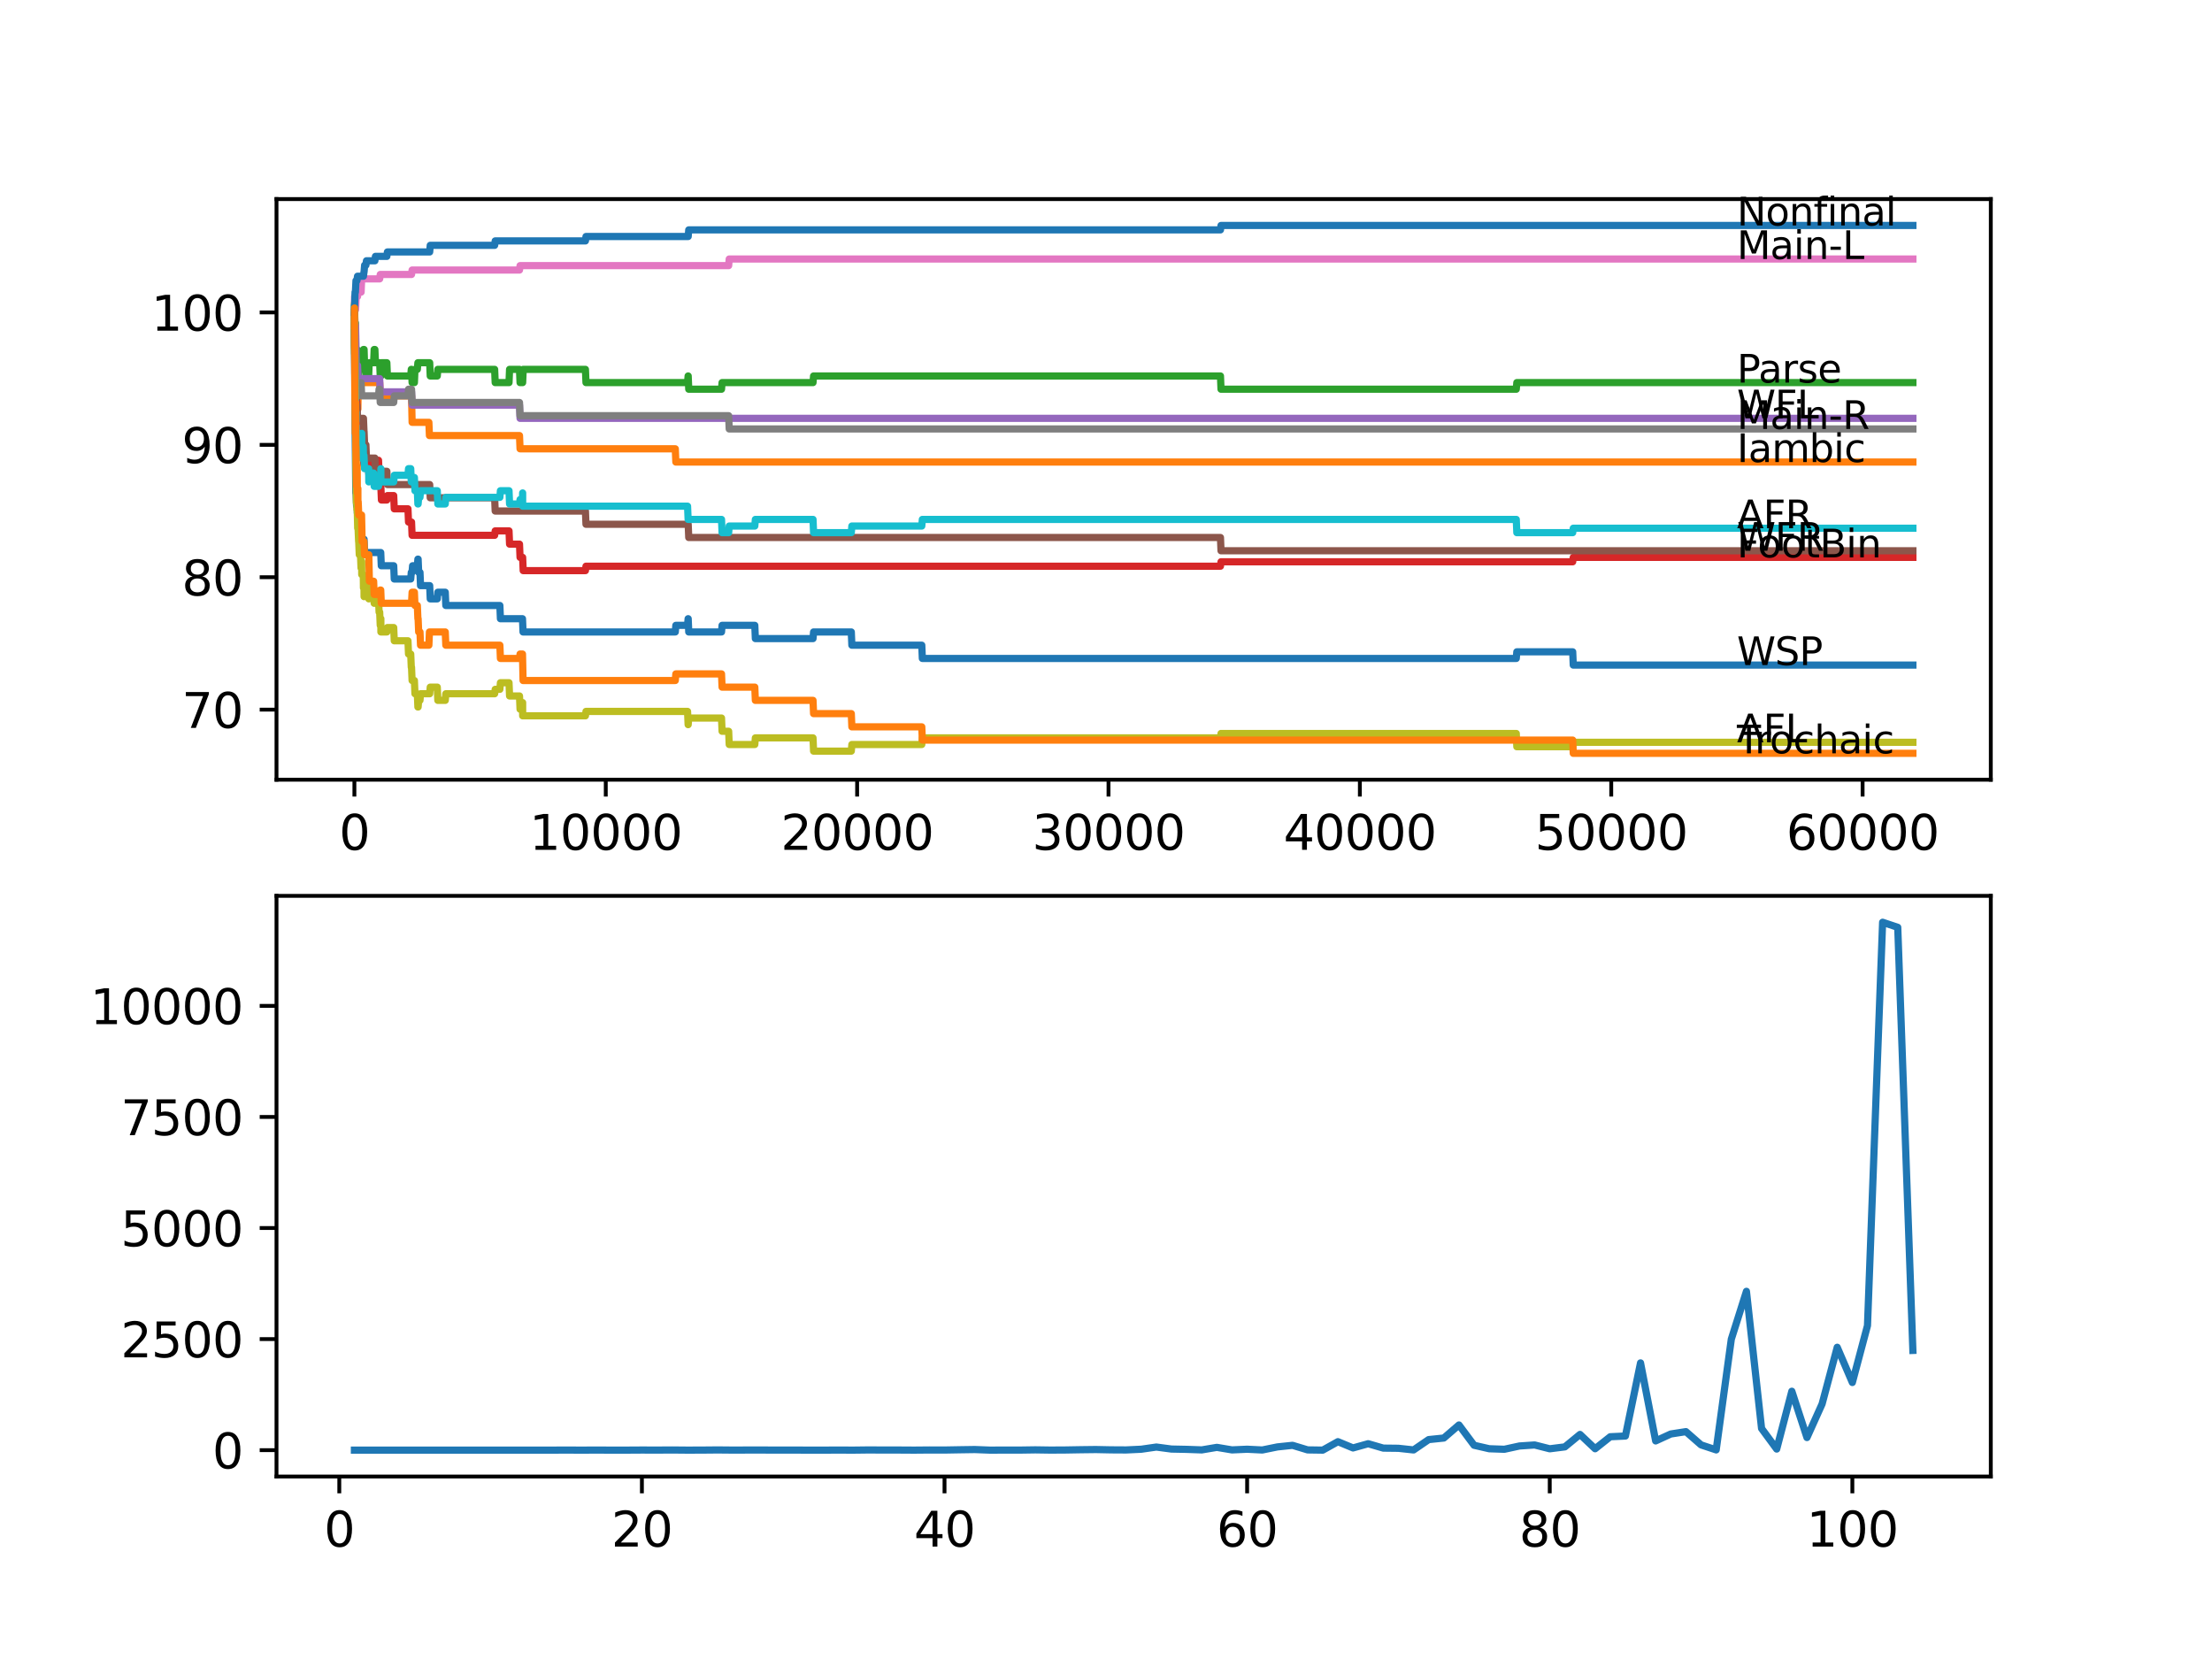 <?xml version="1.0" encoding="utf-8" standalone="no"?>
<!DOCTYPE svg PUBLIC "-//W3C//DTD SVG 1.1//EN"
  "http://www.w3.org/Graphics/SVG/1.1/DTD/svg11.dtd">
<svg xmlns:xlink="http://www.w3.org/1999/xlink" width="460.8pt" height="345.6pt" viewBox="0 0 460.8 345.6" xmlns="http://www.w3.org/2000/svg" version="1.1">
 <defs>
  <style type="text/css">*{stroke-linejoin: round; stroke-linecap: butt}</style>
 </defs>
 <g id="figure_1">
  <g id="patch_1">
   <path d="M 0 345.6 
L 460.8 345.6 
L 460.8 0 
L 0 0 
z
" style="fill: #ffffff"/>
  </g>
  <g id="axes_1">
   <g id="patch_2">
    <path d="M 57.6 162.432 
L 414.72 162.432 
L 414.72 41.472 
L 57.6 41.472 
z
" style="fill: #ffffff"/>
   </g>
   <g id="matplotlib.axis_1">
    <g id="xtick_1">
     <g id="line2d_1">
      <defs>
       <path id="m8fda028465" d="M 0 0 
L 0 3.5 
" style="stroke: #000000; stroke-width: 0.8"/>
      </defs>
      <g>
       <use xlink:href="#m8fda028465" x="73.827" y="162.432" style="stroke: #000000; stroke-width: 0.8"/>
      </g>
     </g>
     <g id="text_1">
      <!-- 0 -->
      <g transform="translate(70.646 177.03)scale(0.1 -0.1)">
       <defs>
        <path id="DejaVuSans-30" d="M 2034 4250 
Q 1547 4250 1301 3770 
Q 1056 3291 1056 2328 
Q 1056 1369 1301 889 
Q 1547 409 2034 409 
Q 2525 409 2770 889 
Q 3016 1369 3016 2328 
Q 3016 3291 2770 3770 
Q 2525 4250 2034 4250 
z
M 2034 4750 
Q 2819 4750 3233 4129 
Q 3647 3509 3647 2328 
Q 3647 1150 3233 529 
Q 2819 -91 2034 -91 
Q 1250 -91 836 529 
Q 422 1150 422 2328 
Q 422 3509 836 4129 
Q 1250 4750 2034 4750 
z
" transform="scale(0.016)"/>
       </defs>
       <use xlink:href="#DejaVuSans-30"/>
      </g>
     </g>
    </g>
    <g id="xtick_2">
     <g id="line2d_2">
      <g>
       <use xlink:href="#m8fda028465" x="126.192" y="162.432" style="stroke: #000000; stroke-width: 0.8"/>
      </g>
     </g>
     <g id="text_2">
      <!-- 10000 -->
      <g transform="translate(110.286 177.03)scale(0.1 -0.1)">
       <defs>
        <path id="DejaVuSans-31" d="M 794 531 
L 1825 531 
L 1825 4091 
L 703 3866 
L 703 4441 
L 1819 4666 
L 2450 4666 
L 2450 531 
L 3481 531 
L 3481 0 
L 794 0 
L 794 531 
z
" transform="scale(0.016)"/>
       </defs>
       <use xlink:href="#DejaVuSans-31"/>
       <use xlink:href="#DejaVuSans-30" x="63.623"/>
       <use xlink:href="#DejaVuSans-30" x="127.246"/>
       <use xlink:href="#DejaVuSans-30" x="190.869"/>
       <use xlink:href="#DejaVuSans-30" x="254.492"/>
      </g>
     </g>
    </g>
    <g id="xtick_3">
     <g id="line2d_3">
      <g>
       <use xlink:href="#m8fda028465" x="178.556" y="162.432" style="stroke: #000000; stroke-width: 0.8"/>
      </g>
     </g>
     <g id="text_3">
      <!-- 20000 -->
      <g transform="translate(162.65 177.03)scale(0.1 -0.1)">
       <defs>
        <path id="DejaVuSans-32" d="M 1228 531 
L 3431 531 
L 3431 0 
L 469 0 
L 469 531 
Q 828 903 1448 1529 
Q 2069 2156 2228 2338 
Q 2531 2678 2651 2914 
Q 2772 3150 2772 3378 
Q 2772 3750 2511 3984 
Q 2250 4219 1831 4219 
Q 1534 4219 1204 4116 
Q 875 4013 500 3803 
L 500 4441 
Q 881 4594 1212 4672 
Q 1544 4750 1819 4750 
Q 2544 4750 2975 4387 
Q 3406 4025 3406 3419 
Q 3406 3131 3298 2873 
Q 3191 2616 2906 2266 
Q 2828 2175 2409 1742 
Q 1991 1309 1228 531 
z
" transform="scale(0.016)"/>
       </defs>
       <use xlink:href="#DejaVuSans-32"/>
       <use xlink:href="#DejaVuSans-30" x="63.623"/>
       <use xlink:href="#DejaVuSans-30" x="127.246"/>
       <use xlink:href="#DejaVuSans-30" x="190.869"/>
       <use xlink:href="#DejaVuSans-30" x="254.492"/>
      </g>
     </g>
    </g>
    <g id="xtick_4">
     <g id="line2d_4">
      <g>
       <use xlink:href="#m8fda028465" x="230.921" y="162.432" style="stroke: #000000; stroke-width: 0.8"/>
      </g>
     </g>
     <g id="text_4">
      <!-- 30000 -->
      <g transform="translate(215.015 177.03)scale(0.1 -0.1)">
       <defs>
        <path id="DejaVuSans-33" d="M 2597 2516 
Q 3050 2419 3304 2112 
Q 3559 1806 3559 1356 
Q 3559 666 3084 287 
Q 2609 -91 1734 -91 
Q 1441 -91 1130 -33 
Q 819 25 488 141 
L 488 750 
Q 750 597 1062 519 
Q 1375 441 1716 441 
Q 2309 441 2620 675 
Q 2931 909 2931 1356 
Q 2931 1769 2642 2001 
Q 2353 2234 1838 2234 
L 1294 2234 
L 1294 2753 
L 1863 2753 
Q 2328 2753 2575 2939 
Q 2822 3125 2822 3475 
Q 2822 3834 2567 4026 
Q 2313 4219 1838 4219 
Q 1578 4219 1281 4162 
Q 984 4106 628 3988 
L 628 4550 
Q 988 4650 1302 4700 
Q 1616 4750 1894 4750 
Q 2613 4750 3031 4423 
Q 3450 4097 3450 3541 
Q 3450 3153 3228 2886 
Q 3006 2619 2597 2516 
z
" transform="scale(0.016)"/>
       </defs>
       <use xlink:href="#DejaVuSans-33"/>
       <use xlink:href="#DejaVuSans-30" x="63.623"/>
       <use xlink:href="#DejaVuSans-30" x="127.246"/>
       <use xlink:href="#DejaVuSans-30" x="190.869"/>
       <use xlink:href="#DejaVuSans-30" x="254.492"/>
      </g>
     </g>
    </g>
    <g id="xtick_5">
     <g id="line2d_5">
      <g>
       <use xlink:href="#m8fda028465" x="283.285" y="162.432" style="stroke: #000000; stroke-width: 0.8"/>
      </g>
     </g>
     <g id="text_5">
      <!-- 40000 -->
      <g transform="translate(267.379 177.03)scale(0.1 -0.1)">
       <defs>
        <path id="DejaVuSans-34" d="M 2419 4116 
L 825 1625 
L 2419 1625 
L 2419 4116 
z
M 2253 4666 
L 3047 4666 
L 3047 1625 
L 3713 1625 
L 3713 1100 
L 3047 1100 
L 3047 0 
L 2419 0 
L 2419 1100 
L 313 1100 
L 313 1709 
L 2253 4666 
z
" transform="scale(0.016)"/>
       </defs>
       <use xlink:href="#DejaVuSans-34"/>
       <use xlink:href="#DejaVuSans-30" x="63.623"/>
       <use xlink:href="#DejaVuSans-30" x="127.246"/>
       <use xlink:href="#DejaVuSans-30" x="190.869"/>
       <use xlink:href="#DejaVuSans-30" x="254.492"/>
      </g>
     </g>
    </g>
    <g id="xtick_6">
     <g id="line2d_6">
      <g>
       <use xlink:href="#m8fda028465" x="335.65" y="162.432" style="stroke: #000000; stroke-width: 0.8"/>
      </g>
     </g>
     <g id="text_6">
      <!-- 50000 -->
      <g transform="translate(319.744 177.03)scale(0.1 -0.1)">
       <defs>
        <path id="DejaVuSans-35" d="M 691 4666 
L 3169 4666 
L 3169 4134 
L 1269 4134 
L 1269 2991 
Q 1406 3038 1543 3061 
Q 1681 3084 1819 3084 
Q 2600 3084 3056 2656 
Q 3513 2228 3513 1497 
Q 3513 744 3044 326 
Q 2575 -91 1722 -91 
Q 1428 -91 1123 -41 
Q 819 9 494 109 
L 494 744 
Q 775 591 1075 516 
Q 1375 441 1709 441 
Q 2250 441 2565 725 
Q 2881 1009 2881 1497 
Q 2881 1984 2565 2268 
Q 2250 2553 1709 2553 
Q 1456 2553 1204 2497 
Q 953 2441 691 2322 
L 691 4666 
z
" transform="scale(0.016)"/>
       </defs>
       <use xlink:href="#DejaVuSans-35"/>
       <use xlink:href="#DejaVuSans-30" x="63.623"/>
       <use xlink:href="#DejaVuSans-30" x="127.246"/>
       <use xlink:href="#DejaVuSans-30" x="190.869"/>
       <use xlink:href="#DejaVuSans-30" x="254.492"/>
      </g>
     </g>
    </g>
    <g id="xtick_7">
     <g id="line2d_7">
      <g>
       <use xlink:href="#m8fda028465" x="388.014" y="162.432" style="stroke: #000000; stroke-width: 0.8"/>
      </g>
     </g>
     <g id="text_7">
      <!-- 60000 -->
      <g transform="translate(372.108 177.03)scale(0.1 -0.1)">
       <defs>
        <path id="DejaVuSans-36" d="M 2113 2584 
Q 1688 2584 1439 2293 
Q 1191 2003 1191 1497 
Q 1191 994 1439 701 
Q 1688 409 2113 409 
Q 2538 409 2786 701 
Q 3034 994 3034 1497 
Q 3034 2003 2786 2293 
Q 2538 2584 2113 2584 
z
M 3366 4563 
L 3366 3988 
Q 3128 4100 2886 4159 
Q 2644 4219 2406 4219 
Q 1781 4219 1451 3797 
Q 1122 3375 1075 2522 
Q 1259 2794 1537 2939 
Q 1816 3084 2150 3084 
Q 2853 3084 3261 2657 
Q 3669 2231 3669 1497 
Q 3669 778 3244 343 
Q 2819 -91 2113 -91 
Q 1303 -91 875 529 
Q 447 1150 447 2328 
Q 447 3434 972 4092 
Q 1497 4750 2381 4750 
Q 2619 4750 2861 4703 
Q 3103 4656 3366 4563 
z
" transform="scale(0.016)"/>
       </defs>
       <use xlink:href="#DejaVuSans-36"/>
       <use xlink:href="#DejaVuSans-30" x="63.623"/>
       <use xlink:href="#DejaVuSans-30" x="127.246"/>
       <use xlink:href="#DejaVuSans-30" x="190.869"/>
       <use xlink:href="#DejaVuSans-30" x="254.492"/>
      </g>
     </g>
    </g>
   </g>
   <g id="matplotlib.axis_2">
    <g id="ytick_1">
     <g id="line2d_8">
      <defs>
       <path id="m9429d65169" d="M 0 0 
L -3.5 0 
" style="stroke: #000000; stroke-width: 0.8"/>
      </defs>
      <g>
       <use xlink:href="#m9429d65169" x="57.6" y="147.831" style="stroke: #000000; stroke-width: 0.8"/>
      </g>
     </g>
     <g id="text_8">
      <!-- 70 -->
      <g transform="translate(37.875 151.631)scale(0.1 -0.1)">
       <defs>
        <path id="DejaVuSans-37" d="M 525 4666 
L 3525 4666 
L 3525 4397 
L 1831 0 
L 1172 0 
L 2766 4134 
L 525 4134 
L 525 4666 
z
" transform="scale(0.016)"/>
       </defs>
       <use xlink:href="#DejaVuSans-37"/>
       <use xlink:href="#DejaVuSans-30" x="63.623"/>
      </g>
     </g>
    </g>
    <g id="ytick_2">
     <g id="line2d_9">
      <g>
       <use xlink:href="#m9429d65169" x="57.6" y="120.249" style="stroke: #000000; stroke-width: 0.8"/>
      </g>
     </g>
     <g id="text_9">
      <!-- 80 -->
      <g transform="translate(37.875 124.048)scale(0.1 -0.1)">
       <defs>
        <path id="DejaVuSans-38" d="M 2034 2216 
Q 1584 2216 1326 1975 
Q 1069 1734 1069 1313 
Q 1069 891 1326 650 
Q 1584 409 2034 409 
Q 2484 409 2743 651 
Q 3003 894 3003 1313 
Q 3003 1734 2745 1975 
Q 2488 2216 2034 2216 
z
M 1403 2484 
Q 997 2584 770 2862 
Q 544 3141 544 3541 
Q 544 4100 942 4425 
Q 1341 4750 2034 4750 
Q 2731 4750 3128 4425 
Q 3525 4100 3525 3541 
Q 3525 3141 3298 2862 
Q 3072 2584 2669 2484 
Q 3125 2378 3379 2068 
Q 3634 1759 3634 1313 
Q 3634 634 3220 271 
Q 2806 -91 2034 -91 
Q 1263 -91 848 271 
Q 434 634 434 1313 
Q 434 1759 690 2068 
Q 947 2378 1403 2484 
z
M 1172 3481 
Q 1172 3119 1398 2916 
Q 1625 2713 2034 2713 
Q 2441 2713 2670 2916 
Q 2900 3119 2900 3481 
Q 2900 3844 2670 4047 
Q 2441 4250 2034 4250 
Q 1625 4250 1398 4047 
Q 1172 3844 1172 3481 
z
" transform="scale(0.016)"/>
       </defs>
       <use xlink:href="#DejaVuSans-38"/>
       <use xlink:href="#DejaVuSans-30" x="63.623"/>
      </g>
     </g>
    </g>
    <g id="ytick_3">
     <g id="line2d_10">
      <g>
       <use xlink:href="#m9429d65169" x="57.6" y="92.666" style="stroke: #000000; stroke-width: 0.8"/>
      </g>
     </g>
     <g id="text_10">
      <!-- 90 -->
      <g transform="translate(37.875 96.465)scale(0.1 -0.1)">
       <defs>
        <path id="DejaVuSans-39" d="M 703 97 
L 703 672 
Q 941 559 1184 500 
Q 1428 441 1663 441 
Q 2288 441 2617 861 
Q 2947 1281 2994 2138 
Q 2813 1869 2534 1725 
Q 2256 1581 1919 1581 
Q 1219 1581 811 2004 
Q 403 2428 403 3163 
Q 403 3881 828 4315 
Q 1253 4750 1959 4750 
Q 2769 4750 3195 4129 
Q 3622 3509 3622 2328 
Q 3622 1225 3098 567 
Q 2575 -91 1691 -91 
Q 1453 -91 1209 -44 
Q 966 3 703 97 
z
M 1959 2075 
Q 2384 2075 2632 2365 
Q 2881 2656 2881 3163 
Q 2881 3666 2632 3958 
Q 2384 4250 1959 4250 
Q 1534 4250 1286 3958 
Q 1038 3666 1038 3163 
Q 1038 2656 1286 2365 
Q 1534 2075 1959 2075 
z
" transform="scale(0.016)"/>
       </defs>
       <use xlink:href="#DejaVuSans-39"/>
       <use xlink:href="#DejaVuSans-30" x="63.623"/>
      </g>
     </g>
    </g>
    <g id="ytick_4">
     <g id="line2d_11">
      <g>
       <use xlink:href="#m9429d65169" x="57.6" y="65.083" style="stroke: #000000; stroke-width: 0.8"/>
      </g>
     </g>
     <g id="text_11">
      <!-- 100 -->
      <g transform="translate(31.512 68.882)scale(0.1 -0.1)">
       <use xlink:href="#DejaVuSans-31"/>
       <use xlink:href="#DejaVuSans-30" x="63.623"/>
       <use xlink:href="#DejaVuSans-30" x="127.246"/>
      </g>
     </g>
    </g>
   </g>
   <g id="line2d_12">
    <path d="M 73.833 67.841 
L 73.985 90.275 
L 73.99 90.275 
L 74.121 102.688 
L 74.173 102.688 
L 74.288 105.446 
L 74.351 105.446 
L 74.43 104.067 
L 74.435 106.825 
L 74.456 106.825 
L 74.618 106.825 
L 74.728 109.583 
L 74.843 108.204 
L 75.095 108.204 
L 75.21 110.962 
L 75.32 110.962 
L 75.351 113.721 
L 75.43 112.342 
L 75.844 112.342 
L 75.959 115.1 
L 79.315 115.1 
L 79.43 117.858 
L 82.017 117.858 
L 82.132 120.616 
L 85.562 120.616 
L 85.678 119.237 
L 85.835 119.237 
L 85.95 117.858 
L 86.94 117.858 
L 87.055 116.479 
L 87.102 116.479 
L 87.217 119.237 
L 87.489 119.237 
L 87.605 121.996 
L 89.511 121.996 
L 89.626 124.754 
L 91.092 124.754 
L 91.207 123.375 
L 92.757 123.375 
L 92.872 126.133 
L 104.131 126.133 
L 104.246 128.891 
L 108.844 128.891 
L 108.959 131.65 
L 140.676 131.65 
L 140.791 130.27 
L 143.231 130.27 
L 143.347 128.891 
L 143.362 128.891 
L 143.477 131.65 
L 150.306 131.65 
L 150.421 130.27 
L 157.239 130.27 
L 157.354 133.029 
L 169.366 133.029 
L 169.482 131.65 
L 177.342 131.65 
L 177.457 134.408 
L 192.025 134.408 
L 192.14 137.166 
L 315.867 137.166 
L 315.982 135.787 
L 327.622 135.787 
L 327.738 138.545 
L 398.487 138.545 
L 398.487 138.545 
" clip-path="url(#pa85a378e36)" style="fill: none; stroke: #1f77b4; stroke-width: 1.5; stroke-linecap: square"/>
   </g>
   <g id="line2d_13">
    <path d="M 73.833 65.083 
L 73.838 65.083 
L 73.875 72.438 
L 73.953 67.841 
L 73.964 67.841 
L 74.095 78.874 
L 74.157 76.944 
L 74.105 81.081 
L 74.194 79.702 
L 74.341 79.702 
L 74.409 85.218 
L 74.456 82.46 
L 74.482 82.46 
L 74.555 85.218 
L 74.592 82.46 
L 74.618 82.46 
L 74.733 79.702 
L 79.095 79.702 
L 79.211 82.46 
L 85.73 82.46 
L 85.85 87.977 
L 89.343 87.977 
L 89.458 90.735 
L 108.22 90.735 
L 108.336 93.493 
L 140.676 93.493 
L 140.791 96.252 
L 398.487 96.252 
L 398.487 96.252 
" clip-path="url(#pa85a378e36)" style="fill: none; stroke: #ff7f0e; stroke-width: 1.5; stroke-linecap: square"/>
   </g>
   <g id="line2d_14">
    <path d="M 73.833 65.083 
L 73.896 73.726 
L 73.953 71.427 
L 74.037 67.29 
L 73.969 72.806 
L 74.074 68.669 
L 74.079 68.669 
L 74.178 81.081 
L 74.205 76.944 
L 74.215 76.944 
L 74.33 75.564 
L 74.335 75.564 
L 74.362 72.806 
L 74.445 75.564 
L 74.482 75.564 
L 74.597 78.323 
L 74.728 78.323 
L 74.843 76.944 
L 75.351 76.944 
L 75.466 75.564 
L 75.681 75.564 
L 75.713 72.806 
L 75.791 75.564 
L 75.823 75.564 
L 75.844 72.806 
L 75.933 75.564 
L 76.226 75.564 
L 76.341 78.323 
L 76.797 78.323 
L 76.912 75.564 
L 77.833 75.564 
L 77.949 72.806 
L 78.095 72.806 
L 78.21 75.564 
L 79.095 75.564 
L 79.211 78.323 
L 79.341 78.323 
L 79.457 75.564 
L 80.588 75.564 
L 80.703 78.323 
L 85.562 78.323 
L 85.678 76.944 
L 85.73 76.944 
L 85.845 79.702 
L 86.327 79.702 
L 86.442 76.944 
L 86.94 76.944 
L 87.055 75.564 
L 89.511 75.564 
L 89.626 78.323 
L 91.092 78.323 
L 91.207 76.944 
L 103.042 76.944 
L 103.157 79.702 
L 106.037 79.702 
L 106.152 76.944 
L 108.22 76.944 
L 108.336 79.702 
L 108.875 79.702 
L 108.99 76.944 
L 121.956 76.944 
L 122.071 79.702 
L 143.231 79.702 
L 143.347 78.323 
L 143.362 78.323 
L 143.477 81.081 
L 150.306 81.081 
L 150.421 79.702 
L 169.366 79.702 
L 169.482 78.323 
L 254.244 78.323 
L 254.359 81.081 
L 315.867 81.081 
L 315.982 79.702 
L 398.487 79.702 
L 398.487 79.702 
" clip-path="url(#pa85a378e36)" style="fill: none; stroke: #2ca02c; stroke-width: 1.5; stroke-linecap: square"/>
   </g>
   <g id="line2d_15">
    <path d="M 73.833 65.083 
L 73.869 65.083 
L 73.995 74.507 
L 74 74.507 
L 74.121 80.943 
L 74.157 80.943 
L 74.273 83.701 
L 74.335 83.701 
L 74.43 89.218 
L 74.451 88.528 
L 74.592 88.528 
L 74.707 91.287 
L 75.095 91.287 
L 75.21 94.045 
L 75.681 94.045 
L 75.796 96.803 
L 76.226 96.803 
L 76.341 95.884 
L 76.797 95.884 
L 76.828 98.642 
L 76.907 96.803 
L 78.095 96.803 
L 78.21 95.884 
L 78.854 95.884 
L 78.97 98.642 
L 79.095 98.642 
L 79.211 101.4 
L 79.341 101.4 
L 79.457 104.159 
L 80.588 104.159 
L 80.703 103.239 
L 82.017 103.239 
L 82.132 105.997 
L 84.986 105.997 
L 85.102 108.756 
L 85.73 108.756 
L 85.845 111.514 
L 103.042 111.514 
L 103.157 110.595 
L 106.037 110.595 
L 106.152 113.353 
L 108.22 113.353 
L 108.336 116.111 
L 108.875 116.111 
L 108.99 118.869 
L 121.956 118.869 
L 122.071 117.95 
L 254.244 117.95 
L 254.359 117.031 
L 327.622 117.031 
L 327.738 116.111 
L 398.487 116.111 
L 398.487 116.111 
" clip-path="url(#pa85a378e36)" style="fill: none; stroke: #d62728; stroke-width: 1.5; stroke-linecap: square"/>
   </g>
   <g id="line2d_16">
    <path d="M 73.833 65.083 
L 73.869 65.083 
L 73.985 67.841 
L 74.079 67.841 
L 74.205 76.116 
L 74.482 76.116 
L 74.597 78.874 
L 79.095 78.874 
L 79.211 81.633 
L 85.73 81.633 
L 85.845 84.391 
L 108.22 84.391 
L 108.336 87.149 
L 398.487 87.149 
L 398.487 87.149 
" clip-path="url(#pa85a378e36)" style="fill: none; stroke: #9467bd; stroke-width: 1.5; stroke-linecap: square"/>
   </g>
   <g id="line2d_17">
    <path d="M 73.833 65.083 
L 73.964 76.116 
L 74.037 76.116 
L 74.163 84.391 
L 74.362 84.391 
L 74.477 87.149 
L 75.713 87.149 
L 75.828 89.907 
L 75.844 89.907 
L 75.959 92.666 
L 76.226 92.666 
L 76.341 95.424 
L 78.095 95.424 
L 78.21 98.182 
L 80.588 98.182 
L 80.703 100.941 
L 89.511 100.941 
L 89.626 103.699 
L 103.042 103.699 
L 103.157 106.457 
L 121.956 106.457 
L 122.071 109.215 
L 143.362 109.215 
L 143.477 111.974 
L 254.244 111.974 
L 254.359 114.732 
L 398.487 114.732 
L 398.487 114.732 
" clip-path="url(#pa85a378e36)" style="fill: none; stroke: #8c564b; stroke-width: 1.5; stroke-linecap: square"/>
   </g>
   <g id="line2d_18">
    <path d="M 73.833 64.163 
L 73.869 61.773 
L 73.875 64.531 
L 73.937 64.531 
L 74.079 64.531 
L 74.205 61.773 
L 74.482 61.773 
L 74.597 60.854 
L 75.226 60.854 
L 75.341 58.095 
L 79.095 58.095 
L 79.211 57.176 
L 85.73 57.176 
L 85.845 56.256 
L 108.22 56.256 
L 108.336 55.337 
L 151.793 55.337 
L 151.908 53.958 
L 398.487 53.958 
L 398.487 53.958 
" clip-path="url(#pa85a378e36)" style="fill: none; stroke: #e377c2; stroke-width: 1.5; stroke-linecap: square"/>
   </g>
   <g id="line2d_19">
    <path d="M 73.833 67.841 
L 73.917 77.955 
L 73.958 76.346 
L 73.99 76.346 
L 74.079 74.967 
L 74.084 77.725 
L 74.095 77.725 
L 74.1 77.173 
L 74.105 79.932 
L 74.157 79.932 
L 74.173 82.69 
L 74.267 81.771 
L 74.398 81.771 
L 74.482 79.702 
L 74.487 82.46 
L 74.503 82.46 
L 74.592 82.46 
L 74.707 81.081 
L 75.095 81.081 
L 75.21 79.702 
L 75.226 79.702 
L 75.341 82.46 
L 78.854 82.46 
L 78.97 81.081 
L 79.095 81.081 
L 79.211 83.839 
L 82.017 83.839 
L 82.132 82.46 
L 84.986 82.46 
L 85.102 81.081 
L 85.73 81.081 
L 85.845 83.839 
L 108.22 83.839 
L 108.336 86.598 
L 151.793 86.598 
L 151.908 89.356 
L 398.487 89.356 
L 398.487 89.356 
" clip-path="url(#pa85a378e36)" style="fill: none; stroke: #7f7f7f; stroke-width: 1.5; stroke-linecap: square"/>
   </g>
   <g id="line2d_20">
    <path d="M 73.833 64.163 
L 73.843 63.244 
L 73.88 72.898 
L 73.896 71.979 
L 74.032 87.379 
L 74.037 87.379 
L 74.053 86.46 
L 74.105 93.263 
L 74.11 93.263 
L 74.241 104.756 
L 74.262 104.756 
L 74.335 103.377 
L 74.341 106.135 
L 74.367 105.216 
L 74.398 105.216 
L 74.513 110.043 
L 74.592 110.043 
L 74.707 112.801 
L 74.728 112.801 
L 74.843 115.56 
L 75.095 115.56 
L 75.21 118.318 
L 75.32 118.318 
L 75.351 116.939 
L 75.357 119.697 
L 75.425 119.697 
L 75.681 119.697 
L 75.713 122.455 
L 75.791 121.536 
L 75.823 121.536 
L 75.844 124.294 
L 75.933 122.915 
L 76.226 122.915 
L 76.341 121.996 
L 76.797 121.996 
L 76.828 124.754 
L 76.907 122.915 
L 77.833 122.915 
L 77.949 125.673 
L 78.095 125.673 
L 78.21 124.754 
L 78.854 124.754 
L 78.97 127.512 
L 79.095 127.512 
L 79.211 130.27 
L 79.315 130.27 
L 79.341 128.891 
L 79.347 131.65 
L 79.42 131.65 
L 80.588 131.65 
L 80.703 130.73 
L 82.017 130.73 
L 82.132 133.488 
L 84.986 133.488 
L 85.102 136.247 
L 85.562 136.247 
L 85.678 139.005 
L 85.73 139.005 
L 85.845 141.763 
L 86.327 141.763 
L 86.442 144.522 
L 86.94 144.522 
L 87.055 147.28 
L 87.102 147.28 
L 87.217 145.901 
L 87.489 145.901 
L 87.605 144.522 
L 89.511 144.522 
L 89.626 143.142 
L 91.092 143.142 
L 91.207 145.901 
L 92.757 145.901 
L 92.872 144.522 
L 103.042 144.522 
L 103.157 143.602 
L 104.131 143.602 
L 104.246 142.223 
L 106.037 142.223 
L 106.152 144.981 
L 108.22 144.981 
L 108.336 147.74 
L 108.844 147.74 
L 108.875 146.36 
L 108.88 149.119 
L 108.948 149.119 
L 121.956 149.119 
L 122.071 148.199 
L 143.231 148.199 
L 143.347 150.958 
L 143.362 150.958 
L 143.477 149.578 
L 150.306 149.578 
L 150.421 152.337 
L 151.793 152.337 
L 151.908 155.095 
L 157.239 155.095 
L 157.354 153.716 
L 169.366 153.716 
L 169.482 156.474 
L 177.342 156.474 
L 177.457 155.095 
L 192.025 155.095 
L 192.14 153.716 
L 254.244 153.716 
L 254.359 152.796 
L 315.867 152.796 
L 315.982 155.555 
L 327.622 155.555 
L 327.738 154.635 
L 398.487 154.635 
L 398.487 154.635 
" clip-path="url(#pa85a378e36)" style="fill: none; stroke: #bcbd22; stroke-width: 1.5; stroke-linecap: square"/>
   </g>
   <g id="line2d_21">
    <path d="M 73.833 64.163 
L 73.843 64.163 
L 73.99 84.621 
L 74 83.242 
L 74.058 88.758 
L 74.084 87.839 
L 74.095 87.839 
L 74.178 85.908 
L 74.115 89.126 
L 74.194 88.666 
L 74.199 88.666 
L 74.262 94.183 
L 74.314 92.804 
L 74.335 92.804 
L 74.362 95.562 
L 74.435 92.574 
L 74.445 92.574 
L 74.482 92.574 
L 74.602 90.275 
L 74.728 90.275 
L 74.843 93.034 
L 75.095 93.034 
L 75.21 91.654 
L 75.32 91.654 
L 75.351 90.275 
L 75.357 93.034 
L 75.425 93.034 
L 75.681 93.034 
L 75.713 95.792 
L 75.791 94.872 
L 75.823 94.872 
L 75.938 97.631 
L 76.797 97.631 
L 76.828 100.389 
L 76.907 98.55 
L 77.833 98.55 
L 77.949 101.308 
L 78.854 101.308 
L 78.97 99.929 
L 79.095 99.929 
L 79.211 99.01 
L 79.315 99.01 
L 79.341 97.631 
L 79.347 100.389 
L 79.42 100.389 
L 82.017 100.389 
L 82.132 99.01 
L 84.986 99.01 
L 85.102 97.631 
L 85.562 97.631 
L 85.678 100.389 
L 85.73 100.389 
L 85.845 99.47 
L 86.327 99.47 
L 86.442 102.228 
L 86.94 102.228 
L 87.055 104.986 
L 87.102 104.986 
L 87.217 103.607 
L 87.489 103.607 
L 87.605 102.228 
L 91.092 102.228 
L 91.207 104.986 
L 92.757 104.986 
L 92.872 103.607 
L 104.131 103.607 
L 104.246 102.228 
L 106.037 102.228 
L 106.152 104.986 
L 108.22 104.986 
L 108.336 104.067 
L 108.844 104.067 
L 108.875 102.688 
L 108.88 105.446 
L 108.948 105.446 
L 143.231 105.446 
L 143.347 108.204 
L 150.306 108.204 
L 150.421 110.962 
L 151.793 110.962 
L 151.908 109.583 
L 157.239 109.583 
L 157.354 108.204 
L 169.366 108.204 
L 169.482 110.962 
L 177.342 110.962 
L 177.457 109.583 
L 192.025 109.583 
L 192.14 108.204 
L 315.867 108.204 
L 315.982 110.962 
L 327.622 110.962 
L 327.738 110.043 
L 398.487 110.043 
L 398.487 110.043 
" clip-path="url(#pa85a378e36)" style="fill: none; stroke: #17becf; stroke-width: 1.5; stroke-linecap: square"/>
   </g>
   <g id="line2d_22">
    <path d="M 73.833 65.083 
L 73.964 60.854 
L 74.037 60.854 
L 74.157 58.463 
L 74.362 58.463 
L 74.477 57.544 
L 75.713 57.544 
L 75.828 56.624 
L 75.844 56.624 
L 75.959 55.245 
L 76.226 55.245 
L 76.341 54.326 
L 78.095 54.326 
L 78.21 53.406 
L 80.588 53.406 
L 80.703 52.487 
L 89.511 52.487 
L 89.626 51.108 
L 103.042 51.108 
L 103.157 50.188 
L 121.956 50.188 
L 122.071 49.269 
L 143.362 49.269 
L 143.477 47.89 
L 254.244 47.89 
L 254.359 46.97 
L 398.487 46.97 
L 398.487 46.97 
" clip-path="url(#pa85a378e36)" style="fill: none; stroke: #1f77b4; stroke-width: 1.5; stroke-linecap: square"/>
   </g>
   <g id="line2d_23">
    <path d="M 73.833 67.841 
L 73.838 67.841 
L 73.848 64.163 
L 73.922 81.541 
L 73.927 81.541 
L 74.026 90.275 
L 74.047 87.517 
L 74.068 87.517 
L 74.095 83.839 
L 74.147 93.953 
L 74.168 93.034 
L 74.173 93.034 
L 74.299 101.308 
L 74.341 101.308 
L 74.409 97.171 
L 74.435 102.688 
L 74.445 102.688 
L 74.482 102.688 
L 74.555 101.768 
L 74.561 104.526 
L 74.582 104.526 
L 74.618 104.526 
L 74.733 107.285 
L 75.32 107.285 
L 75.44 112.801 
L 75.823 112.801 
L 75.938 115.56 
L 76.828 115.56 
L 76.948 121.076 
L 77.833 121.076 
L 77.949 123.834 
L 79.095 123.834 
L 79.211 122.915 
L 79.315 122.915 
L 79.43 125.673 
L 85.73 125.673 
L 85.85 123.375 
L 86.327 123.375 
L 86.442 126.133 
L 86.94 126.133 
L 87.055 128.891 
L 87.102 128.891 
L 87.217 131.65 
L 87.489 131.65 
L 87.605 134.408 
L 89.343 134.408 
L 89.458 131.65 
L 92.757 131.65 
L 92.872 134.408 
L 104.131 134.408 
L 104.246 137.166 
L 108.22 137.166 
L 108.336 136.247 
L 108.844 136.247 
L 108.964 141.763 
L 140.676 141.763 
L 140.791 140.384 
L 150.306 140.384 
L 150.421 143.142 
L 157.239 143.142 
L 157.354 145.901 
L 169.366 145.901 
L 169.482 148.659 
L 177.342 148.659 
L 177.457 151.417 
L 192.025 151.417 
L 192.14 154.176 
L 327.622 154.176 
L 327.738 156.934 
L 398.487 156.934 
L 398.487 156.934 
" clip-path="url(#pa85a378e36)" style="fill: none; stroke: #ff7f0e; stroke-width: 1.5; stroke-linecap: square"/>
   </g>
   <g id="patch_3">
    <path d="M 57.6 162.432 
L 57.6 41.472 
" style="fill: none; stroke: #000000; stroke-width: 0.8; stroke-linejoin: miter; stroke-linecap: square"/>
   </g>
   <g id="patch_4">
    <path d="M 414.72 162.432 
L 414.72 41.472 
" style="fill: none; stroke: #000000; stroke-width: 0.8; stroke-linejoin: miter; stroke-linecap: square"/>
   </g>
   <g id="patch_5">
    <path d="M 57.6 162.432 
L 414.72 162.432 
" style="fill: none; stroke: #000000; stroke-width: 0.8; stroke-linejoin: miter; stroke-linecap: square"/>
   </g>
   <g id="patch_6">
    <path d="M 57.6 41.472 
L 414.72 41.472 
" style="fill: none; stroke: #000000; stroke-width: 0.8; stroke-linejoin: miter; stroke-linecap: square"/>
   </g>
   <g id="text_12">
    <!-- WSP -->
    <g transform="translate(361.832 138.545)scale(0.08 -0.08)">
     <defs>
      <path id="DejaVuSans-57" d="M 213 4666 
L 850 4666 
L 1831 722 
L 2809 4666 
L 3519 4666 
L 4500 722 
L 5478 4666 
L 6119 4666 
L 4947 0 
L 4153 0 
L 3169 4050 
L 2175 0 
L 1381 0 
L 213 4666 
z
" transform="scale(0.016)"/>
      <path id="DejaVuSans-53" d="M 3425 4513 
L 3425 3897 
Q 3066 4069 2747 4153 
Q 2428 4238 2131 4238 
Q 1616 4238 1336 4038 
Q 1056 3838 1056 3469 
Q 1056 3159 1242 3001 
Q 1428 2844 1947 2747 
L 2328 2669 
Q 3034 2534 3370 2195 
Q 3706 1856 3706 1288 
Q 3706 609 3251 259 
Q 2797 -91 1919 -91 
Q 1588 -91 1214 -16 
Q 841 59 441 206 
L 441 856 
Q 825 641 1194 531 
Q 1563 422 1919 422 
Q 2459 422 2753 634 
Q 3047 847 3047 1241 
Q 3047 1584 2836 1778 
Q 2625 1972 2144 2069 
L 1759 2144 
Q 1053 2284 737 2584 
Q 422 2884 422 3419 
Q 422 4038 858 4394 
Q 1294 4750 2059 4750 
Q 2388 4750 2728 4690 
Q 3069 4631 3425 4513 
z
" transform="scale(0.016)"/>
      <path id="DejaVuSans-50" d="M 1259 4147 
L 1259 2394 
L 2053 2394 
Q 2494 2394 2734 2622 
Q 2975 2850 2975 3272 
Q 2975 3691 2734 3919 
Q 2494 4147 2053 4147 
L 1259 4147 
z
M 628 4666 
L 2053 4666 
Q 2838 4666 3239 4311 
Q 3641 3956 3641 3272 
Q 3641 2581 3239 2228 
Q 2838 1875 2053 1875 
L 1259 1875 
L 1259 0 
L 628 0 
L 628 4666 
z
" transform="scale(0.016)"/>
     </defs>
     <use xlink:href="#DejaVuSans-57"/>
     <use xlink:href="#DejaVuSans-53" x="98.877"/>
     <use xlink:href="#DejaVuSans-50" x="162.354"/>
    </g>
   </g>
   <g id="text_13">
    <!-- Iambic -->
    <g transform="translate(361.832 96.252)scale(0.08 -0.08)">
     <defs>
      <path id="DejaVuSans-49" d="M 628 4666 
L 1259 4666 
L 1259 0 
L 628 0 
L 628 4666 
z
" transform="scale(0.016)"/>
      <path id="DejaVuSans-61" d="M 2194 1759 
Q 1497 1759 1228 1600 
Q 959 1441 959 1056 
Q 959 750 1161 570 
Q 1363 391 1709 391 
Q 2188 391 2477 730 
Q 2766 1069 2766 1631 
L 2766 1759 
L 2194 1759 
z
M 3341 1997 
L 3341 0 
L 2766 0 
L 2766 531 
Q 2569 213 2275 61 
Q 1981 -91 1556 -91 
Q 1019 -91 701 211 
Q 384 513 384 1019 
Q 384 1609 779 1909 
Q 1175 2209 1959 2209 
L 2766 2209 
L 2766 2266 
Q 2766 2663 2505 2880 
Q 2244 3097 1772 3097 
Q 1472 3097 1187 3025 
Q 903 2953 641 2809 
L 641 3341 
Q 956 3463 1253 3523 
Q 1550 3584 1831 3584 
Q 2591 3584 2966 3190 
Q 3341 2797 3341 1997 
z
" transform="scale(0.016)"/>
      <path id="DejaVuSans-6d" d="M 3328 2828 
Q 3544 3216 3844 3400 
Q 4144 3584 4550 3584 
Q 5097 3584 5394 3201 
Q 5691 2819 5691 2113 
L 5691 0 
L 5113 0 
L 5113 2094 
Q 5113 2597 4934 2840 
Q 4756 3084 4391 3084 
Q 3944 3084 3684 2787 
Q 3425 2491 3425 1978 
L 3425 0 
L 2847 0 
L 2847 2094 
Q 2847 2600 2669 2842 
Q 2491 3084 2119 3084 
Q 1678 3084 1418 2786 
Q 1159 2488 1159 1978 
L 1159 0 
L 581 0 
L 581 3500 
L 1159 3500 
L 1159 2956 
Q 1356 3278 1631 3431 
Q 1906 3584 2284 3584 
Q 2666 3584 2933 3390 
Q 3200 3197 3328 2828 
z
" transform="scale(0.016)"/>
      <path id="DejaVuSans-62" d="M 3116 1747 
Q 3116 2381 2855 2742 
Q 2594 3103 2138 3103 
Q 1681 3103 1420 2742 
Q 1159 2381 1159 1747 
Q 1159 1113 1420 752 
Q 1681 391 2138 391 
Q 2594 391 2855 752 
Q 3116 1113 3116 1747 
z
M 1159 2969 
Q 1341 3281 1617 3432 
Q 1894 3584 2278 3584 
Q 2916 3584 3314 3078 
Q 3713 2572 3713 1747 
Q 3713 922 3314 415 
Q 2916 -91 2278 -91 
Q 1894 -91 1617 61 
Q 1341 213 1159 525 
L 1159 0 
L 581 0 
L 581 4863 
L 1159 4863 
L 1159 2969 
z
" transform="scale(0.016)"/>
      <path id="DejaVuSans-69" d="M 603 3500 
L 1178 3500 
L 1178 0 
L 603 0 
L 603 3500 
z
M 603 4863 
L 1178 4863 
L 1178 4134 
L 603 4134 
L 603 4863 
z
" transform="scale(0.016)"/>
      <path id="DejaVuSans-63" d="M 3122 3366 
L 3122 2828 
Q 2878 2963 2633 3030 
Q 2388 3097 2138 3097 
Q 1578 3097 1268 2742 
Q 959 2388 959 1747 
Q 959 1106 1268 751 
Q 1578 397 2138 397 
Q 2388 397 2633 464 
Q 2878 531 3122 666 
L 3122 134 
Q 2881 22 2623 -34 
Q 2366 -91 2075 -91 
Q 1284 -91 818 406 
Q 353 903 353 1747 
Q 353 2603 823 3093 
Q 1294 3584 2113 3584 
Q 2378 3584 2631 3529 
Q 2884 3475 3122 3366 
z
" transform="scale(0.016)"/>
     </defs>
     <use xlink:href="#DejaVuSans-49"/>
     <use xlink:href="#DejaVuSans-61" x="29.492"/>
     <use xlink:href="#DejaVuSans-6d" x="90.771"/>
     <use xlink:href="#DejaVuSans-62" x="188.184"/>
     <use xlink:href="#DejaVuSans-69" x="251.66"/>
     <use xlink:href="#DejaVuSans-63" x="279.443"/>
    </g>
   </g>
   <g id="text_14">
    <!-- Parse -->
    <g transform="translate(361.832 79.702)scale(0.08 -0.08)">
     <defs>
      <path id="DejaVuSans-72" d="M 2631 2963 
Q 2534 3019 2420 3045 
Q 2306 3072 2169 3072 
Q 1681 3072 1420 2755 
Q 1159 2438 1159 1844 
L 1159 0 
L 581 0 
L 581 3500 
L 1159 3500 
L 1159 2956 
Q 1341 3275 1631 3429 
Q 1922 3584 2338 3584 
Q 2397 3584 2469 3576 
Q 2541 3569 2628 3553 
L 2631 2963 
z
" transform="scale(0.016)"/>
      <path id="DejaVuSans-73" d="M 2834 3397 
L 2834 2853 
Q 2591 2978 2328 3040 
Q 2066 3103 1784 3103 
Q 1356 3103 1142 2972 
Q 928 2841 928 2578 
Q 928 2378 1081 2264 
Q 1234 2150 1697 2047 
L 1894 2003 
Q 2506 1872 2764 1633 
Q 3022 1394 3022 966 
Q 3022 478 2636 193 
Q 2250 -91 1575 -91 
Q 1294 -91 989 -36 
Q 684 19 347 128 
L 347 722 
Q 666 556 975 473 
Q 1284 391 1588 391 
Q 1994 391 2212 530 
Q 2431 669 2431 922 
Q 2431 1156 2273 1281 
Q 2116 1406 1581 1522 
L 1381 1569 
Q 847 1681 609 1914 
Q 372 2147 372 2553 
Q 372 3047 722 3315 
Q 1072 3584 1716 3584 
Q 2034 3584 2315 3537 
Q 2597 3491 2834 3397 
z
" transform="scale(0.016)"/>
      <path id="DejaVuSans-65" d="M 3597 1894 
L 3597 1613 
L 953 1613 
Q 991 1019 1311 708 
Q 1631 397 2203 397 
Q 2534 397 2845 478 
Q 3156 559 3463 722 
L 3463 178 
Q 3153 47 2828 -22 
Q 2503 -91 2169 -91 
Q 1331 -91 842 396 
Q 353 884 353 1716 
Q 353 2575 817 3079 
Q 1281 3584 2069 3584 
Q 2775 3584 3186 3129 
Q 3597 2675 3597 1894 
z
M 3022 2063 
Q 3016 2534 2758 2815 
Q 2500 3097 2075 3097 
Q 1594 3097 1305 2825 
Q 1016 2553 972 2059 
L 3022 2063 
z
" transform="scale(0.016)"/>
     </defs>
     <use xlink:href="#DejaVuSans-50"/>
     <use xlink:href="#DejaVuSans-61" x="55.803"/>
     <use xlink:href="#DejaVuSans-72" x="117.082"/>
     <use xlink:href="#DejaVuSans-73" x="158.195"/>
     <use xlink:href="#DejaVuSans-65" x="210.295"/>
    </g>
   </g>
   <g id="text_15">
    <!-- FootBin -->
    <g transform="translate(361.832 116.111)scale(0.08 -0.08)">
     <defs>
      <path id="DejaVuSans-46" d="M 628 4666 
L 3309 4666 
L 3309 4134 
L 1259 4134 
L 1259 2759 
L 3109 2759 
L 3109 2228 
L 1259 2228 
L 1259 0 
L 628 0 
L 628 4666 
z
" transform="scale(0.016)"/>
      <path id="DejaVuSans-6f" d="M 1959 3097 
Q 1497 3097 1228 2736 
Q 959 2375 959 1747 
Q 959 1119 1226 758 
Q 1494 397 1959 397 
Q 2419 397 2687 759 
Q 2956 1122 2956 1747 
Q 2956 2369 2687 2733 
Q 2419 3097 1959 3097 
z
M 1959 3584 
Q 2709 3584 3137 3096 
Q 3566 2609 3566 1747 
Q 3566 888 3137 398 
Q 2709 -91 1959 -91 
Q 1206 -91 779 398 
Q 353 888 353 1747 
Q 353 2609 779 3096 
Q 1206 3584 1959 3584 
z
" transform="scale(0.016)"/>
      <path id="DejaVuSans-74" d="M 1172 4494 
L 1172 3500 
L 2356 3500 
L 2356 3053 
L 1172 3053 
L 1172 1153 
Q 1172 725 1289 603 
Q 1406 481 1766 481 
L 2356 481 
L 2356 0 
L 1766 0 
Q 1100 0 847 248 
Q 594 497 594 1153 
L 594 3053 
L 172 3053 
L 172 3500 
L 594 3500 
L 594 4494 
L 1172 4494 
z
" transform="scale(0.016)"/>
      <path id="DejaVuSans-42" d="M 1259 2228 
L 1259 519 
L 2272 519 
Q 2781 519 3026 730 
Q 3272 941 3272 1375 
Q 3272 1813 3026 2020 
Q 2781 2228 2272 2228 
L 1259 2228 
z
M 1259 4147 
L 1259 2741 
L 2194 2741 
Q 2656 2741 2882 2914 
Q 3109 3088 3109 3444 
Q 3109 3797 2882 3972 
Q 2656 4147 2194 4147 
L 1259 4147 
z
M 628 4666 
L 2241 4666 
Q 2963 4666 3353 4366 
Q 3744 4066 3744 3513 
Q 3744 3084 3544 2831 
Q 3344 2578 2956 2516 
Q 3422 2416 3680 2098 
Q 3938 1781 3938 1306 
Q 3938 681 3513 340 
Q 3088 0 2303 0 
L 628 0 
L 628 4666 
z
" transform="scale(0.016)"/>
      <path id="DejaVuSans-6e" d="M 3513 2113 
L 3513 0 
L 2938 0 
L 2938 2094 
Q 2938 2591 2744 2837 
Q 2550 3084 2163 3084 
Q 1697 3084 1428 2787 
Q 1159 2491 1159 1978 
L 1159 0 
L 581 0 
L 581 3500 
L 1159 3500 
L 1159 2956 
Q 1366 3272 1645 3428 
Q 1925 3584 2291 3584 
Q 2894 3584 3203 3211 
Q 3513 2838 3513 2113 
z
" transform="scale(0.016)"/>
     </defs>
     <use xlink:href="#DejaVuSans-46"/>
     <use xlink:href="#DejaVuSans-6f" x="53.895"/>
     <use xlink:href="#DejaVuSans-6f" x="115.076"/>
     <use xlink:href="#DejaVuSans-74" x="176.258"/>
     <use xlink:href="#DejaVuSans-42" x="215.467"/>
     <use xlink:href="#DejaVuSans-69" x="284.07"/>
     <use xlink:href="#DejaVuSans-6e" x="311.854"/>
    </g>
   </g>
   <g id="text_16">
    <!-- WFL -->
    <g transform="translate(361.832 87.149)scale(0.08 -0.08)">
     <defs>
      <path id="DejaVuSans-4c" d="M 628 4666 
L 1259 4666 
L 1259 531 
L 3531 531 
L 3531 0 
L 628 0 
L 628 4666 
z
" transform="scale(0.016)"/>
     </defs>
     <use xlink:href="#DejaVuSans-57"/>
     <use xlink:href="#DejaVuSans-46" x="98.877"/>
     <use xlink:href="#DejaVuSans-4c" x="156.396"/>
    </g>
   </g>
   <g id="text_17">
    <!-- WFR -->
    <g transform="translate(361.832 114.732)scale(0.08 -0.08)">
     <defs>
      <path id="DejaVuSans-52" d="M 2841 2188 
Q 3044 2119 3236 1894 
Q 3428 1669 3622 1275 
L 4263 0 
L 3584 0 
L 2988 1197 
Q 2756 1666 2539 1819 
Q 2322 1972 1947 1972 
L 1259 1972 
L 1259 0 
L 628 0 
L 628 4666 
L 2053 4666 
Q 2853 4666 3247 4331 
Q 3641 3997 3641 3322 
Q 3641 2881 3436 2590 
Q 3231 2300 2841 2188 
z
M 1259 4147 
L 1259 2491 
L 2053 2491 
Q 2509 2491 2742 2702 
Q 2975 2913 2975 3322 
Q 2975 3731 2742 3939 
Q 2509 4147 2053 4147 
L 1259 4147 
z
" transform="scale(0.016)"/>
     </defs>
     <use xlink:href="#DejaVuSans-57"/>
     <use xlink:href="#DejaVuSans-46" x="98.877"/>
     <use xlink:href="#DejaVuSans-52" x="156.396"/>
    </g>
   </g>
   <g id="text_18">
    <!-- Main-L -->
    <g transform="translate(361.832 53.958)scale(0.08 -0.08)">
     <defs>
      <path id="DejaVuSans-4d" d="M 628 4666 
L 1569 4666 
L 2759 1491 
L 3956 4666 
L 4897 4666 
L 4897 0 
L 4281 0 
L 4281 4097 
L 3078 897 
L 2444 897 
L 1241 4097 
L 1241 0 
L 628 0 
L 628 4666 
z
" transform="scale(0.016)"/>
      <path id="DejaVuSans-2d" d="M 313 2009 
L 1997 2009 
L 1997 1497 
L 313 1497 
L 313 2009 
z
" transform="scale(0.016)"/>
     </defs>
     <use xlink:href="#DejaVuSans-4d"/>
     <use xlink:href="#DejaVuSans-61" x="86.279"/>
     <use xlink:href="#DejaVuSans-69" x="147.559"/>
     <use xlink:href="#DejaVuSans-6e" x="175.342"/>
     <use xlink:href="#DejaVuSans-2d" x="238.721"/>
     <use xlink:href="#DejaVuSans-4c" x="274.805"/>
    </g>
   </g>
   <g id="text_19">
    <!-- Main-R -->
    <g transform="translate(361.832 89.356)scale(0.08 -0.08)">
     <use xlink:href="#DejaVuSans-4d"/>
     <use xlink:href="#DejaVuSans-61" x="86.279"/>
     <use xlink:href="#DejaVuSans-69" x="147.559"/>
     <use xlink:href="#DejaVuSans-6e" x="175.342"/>
     <use xlink:href="#DejaVuSans-2d" x="238.721"/>
     <use xlink:href="#DejaVuSans-52" x="274.805"/>
    </g>
   </g>
   <g id="text_20">
    <!-- AFL -->
    <g transform="translate(361.832 154.635)scale(0.08 -0.08)">
     <defs>
      <path id="DejaVuSans-41" d="M 2188 4044 
L 1331 1722 
L 3047 1722 
L 2188 4044 
z
M 1831 4666 
L 2547 4666 
L 4325 0 
L 3669 0 
L 3244 1197 
L 1141 1197 
L 716 0 
L 50 0 
L 1831 4666 
z
" transform="scale(0.016)"/>
     </defs>
     <use xlink:href="#DejaVuSans-41"/>
     <use xlink:href="#DejaVuSans-46" x="68.408"/>
     <use xlink:href="#DejaVuSans-4c" x="125.928"/>
    </g>
   </g>
   <g id="text_21">
    <!-- AFR -->
    <g transform="translate(361.832 110.043)scale(0.08 -0.08)">
     <use xlink:href="#DejaVuSans-41"/>
     <use xlink:href="#DejaVuSans-46" x="68.408"/>
     <use xlink:href="#DejaVuSans-52" x="125.928"/>
    </g>
   </g>
   <g id="text_22">
    <!-- Nonfinal -->
    <g transform="translate(361.832 46.97)scale(0.08 -0.08)">
     <defs>
      <path id="DejaVuSans-4e" d="M 628 4666 
L 1478 4666 
L 3547 763 
L 3547 4666 
L 4159 4666 
L 4159 0 
L 3309 0 
L 1241 3903 
L 1241 0 
L 628 0 
L 628 4666 
z
" transform="scale(0.016)"/>
      <path id="DejaVuSans-66" d="M 2375 4863 
L 2375 4384 
L 1825 4384 
Q 1516 4384 1395 4259 
Q 1275 4134 1275 3809 
L 1275 3500 
L 2222 3500 
L 2222 3053 
L 1275 3053 
L 1275 0 
L 697 0 
L 697 3053 
L 147 3053 
L 147 3500 
L 697 3500 
L 697 3744 
Q 697 4328 969 4595 
Q 1241 4863 1831 4863 
L 2375 4863 
z
" transform="scale(0.016)"/>
      <path id="DejaVuSans-6c" d="M 603 4863 
L 1178 4863 
L 1178 0 
L 603 0 
L 603 4863 
z
" transform="scale(0.016)"/>
     </defs>
     <use xlink:href="#DejaVuSans-4e"/>
     <use xlink:href="#DejaVuSans-6f" x="74.805"/>
     <use xlink:href="#DejaVuSans-6e" x="135.986"/>
     <use xlink:href="#DejaVuSans-66" x="199.365"/>
     <use xlink:href="#DejaVuSans-69" x="234.57"/>
     <use xlink:href="#DejaVuSans-6e" x="262.354"/>
     <use xlink:href="#DejaVuSans-61" x="325.732"/>
     <use xlink:href="#DejaVuSans-6c" x="387.012"/>
    </g>
   </g>
   <g id="text_23">
    <!-- Trochaic -->
    <g transform="translate(361.832 156.934)scale(0.08 -0.08)">
     <defs>
      <path id="DejaVuSans-54" d="M -19 4666 
L 3928 4666 
L 3928 4134 
L 2272 4134 
L 2272 0 
L 1638 0 
L 1638 4134 
L -19 4134 
L -19 4666 
z
" transform="scale(0.016)"/>
      <path id="DejaVuSans-68" d="M 3513 2113 
L 3513 0 
L 2938 0 
L 2938 2094 
Q 2938 2591 2744 2837 
Q 2550 3084 2163 3084 
Q 1697 3084 1428 2787 
Q 1159 2491 1159 1978 
L 1159 0 
L 581 0 
L 581 4863 
L 1159 4863 
L 1159 2956 
Q 1366 3272 1645 3428 
Q 1925 3584 2291 3584 
Q 2894 3584 3203 3211 
Q 3513 2838 3513 2113 
z
" transform="scale(0.016)"/>
     </defs>
     <use xlink:href="#DejaVuSans-54"/>
     <use xlink:href="#DejaVuSans-72" x="46.334"/>
     <use xlink:href="#DejaVuSans-6f" x="85.197"/>
     <use xlink:href="#DejaVuSans-63" x="146.379"/>
     <use xlink:href="#DejaVuSans-68" x="201.359"/>
     <use xlink:href="#DejaVuSans-61" x="264.738"/>
     <use xlink:href="#DejaVuSans-69" x="326.018"/>
     <use xlink:href="#DejaVuSans-63" x="353.801"/>
    </g>
   </g>
  </g>
  <g id="axes_2">
   <g id="patch_7">
    <path d="M 57.6 307.584 
L 414.72 307.584 
L 414.72 186.624 
L 57.6 186.624 
z
" style="fill: #ffffff"/>
   </g>
   <g id="matplotlib.axis_3">
    <g id="xtick_8">
     <g id="line2d_24">
      <g>
       <use xlink:href="#m8fda028465" x="70.681" y="307.584" style="stroke: #000000; stroke-width: 0.8"/>
      </g>
     </g>
     <g id="text_24">
      <!-- 0 -->
      <g transform="translate(67.499 322.182)scale(0.1 -0.1)">
       <use xlink:href="#DejaVuSans-30"/>
      </g>
     </g>
    </g>
    <g id="xtick_9">
     <g id="line2d_25">
      <g>
       <use xlink:href="#m8fda028465" x="133.72" y="307.584" style="stroke: #000000; stroke-width: 0.8"/>
      </g>
     </g>
     <g id="text_25">
      <!-- 20 -->
      <g transform="translate(127.358 322.182)scale(0.1 -0.1)">
       <use xlink:href="#DejaVuSans-32"/>
       <use xlink:href="#DejaVuSans-30" x="63.623"/>
      </g>
     </g>
    </g>
    <g id="xtick_10">
     <g id="line2d_26">
      <g>
       <use xlink:href="#m8fda028465" x="196.76" y="307.584" style="stroke: #000000; stroke-width: 0.8"/>
      </g>
     </g>
     <g id="text_26">
      <!-- 40 -->
      <g transform="translate(190.398 322.182)scale(0.1 -0.1)">
       <use xlink:href="#DejaVuSans-34"/>
       <use xlink:href="#DejaVuSans-30" x="63.623"/>
      </g>
     </g>
    </g>
    <g id="xtick_11">
     <g id="line2d_27">
      <g>
       <use xlink:href="#m8fda028465" x="259.8" y="307.584" style="stroke: #000000; stroke-width: 0.8"/>
      </g>
     </g>
     <g id="text_27">
      <!-- 60 -->
      <g transform="translate(253.437 322.182)scale(0.1 -0.1)">
       <use xlink:href="#DejaVuSans-36"/>
       <use xlink:href="#DejaVuSans-30" x="63.623"/>
      </g>
     </g>
    </g>
    <g id="xtick_12">
     <g id="line2d_28">
      <g>
       <use xlink:href="#m8fda028465" x="322.84" y="307.584" style="stroke: #000000; stroke-width: 0.8"/>
      </g>
     </g>
     <g id="text_28">
      <!-- 80 -->
      <g transform="translate(316.477 322.182)scale(0.1 -0.1)">
       <use xlink:href="#DejaVuSans-38"/>
       <use xlink:href="#DejaVuSans-30" x="63.623"/>
      </g>
     </g>
    </g>
    <g id="xtick_13">
     <g id="line2d_29">
      <g>
       <use xlink:href="#m8fda028465" x="385.879" y="307.584" style="stroke: #000000; stroke-width: 0.8"/>
      </g>
     </g>
     <g id="text_29">
      <!-- 100 -->
      <g transform="translate(376.336 322.182)scale(0.1 -0.1)">
       <use xlink:href="#DejaVuSans-31"/>
       <use xlink:href="#DejaVuSans-30" x="63.623"/>
       <use xlink:href="#DejaVuSans-30" x="127.246"/>
      </g>
     </g>
    </g>
   </g>
   <g id="matplotlib.axis_4">
    <g id="ytick_5">
     <g id="line2d_30">
      <g>
       <use xlink:href="#m9429d65169" x="57.6" y="302.095" style="stroke: #000000; stroke-width: 0.8"/>
      </g>
     </g>
     <g id="text_30">
      <!-- 0 -->
      <g transform="translate(44.237 305.894)scale(0.1 -0.1)">
       <use xlink:href="#DejaVuSans-30"/>
      </g>
     </g>
    </g>
    <g id="ytick_6">
     <g id="line2d_31">
      <g>
       <use xlink:href="#m9429d65169" x="57.6" y="278.957" style="stroke: #000000; stroke-width: 0.8"/>
      </g>
     </g>
     <g id="text_31">
      <!-- 2500 -->
      <g transform="translate(25.15 282.756)scale(0.1 -0.1)">
       <use xlink:href="#DejaVuSans-32"/>
       <use xlink:href="#DejaVuSans-35" x="63.623"/>
       <use xlink:href="#DejaVuSans-30" x="127.246"/>
       <use xlink:href="#DejaVuSans-30" x="190.869"/>
      </g>
     </g>
    </g>
    <g id="ytick_7">
     <g id="line2d_32">
      <g>
       <use xlink:href="#m9429d65169" x="57.6" y="255.818" style="stroke: #000000; stroke-width: 0.8"/>
      </g>
     </g>
     <g id="text_32">
      <!-- 5000 -->
      <g transform="translate(25.15 259.617)scale(0.1 -0.1)">
       <use xlink:href="#DejaVuSans-35"/>
       <use xlink:href="#DejaVuSans-30" x="63.623"/>
       <use xlink:href="#DejaVuSans-30" x="127.246"/>
       <use xlink:href="#DejaVuSans-30" x="190.869"/>
      </g>
     </g>
    </g>
    <g id="ytick_8">
     <g id="line2d_33">
      <g>
       <use xlink:href="#m9429d65169" x="57.6" y="232.679" style="stroke: #000000; stroke-width: 0.8"/>
      </g>
     </g>
     <g id="text_33">
      <!-- 7500 -->
      <g transform="translate(25.15 236.479)scale(0.1 -0.1)">
       <use xlink:href="#DejaVuSans-37"/>
       <use xlink:href="#DejaVuSans-35" x="63.623"/>
       <use xlink:href="#DejaVuSans-30" x="127.246"/>
       <use xlink:href="#DejaVuSans-30" x="190.869"/>
      </g>
     </g>
    </g>
    <g id="ytick_9">
     <g id="line2d_34">
      <g>
       <use xlink:href="#m9429d65169" x="57.6" y="209.541" style="stroke: #000000; stroke-width: 0.8"/>
      </g>
     </g>
     <g id="text_34">
      <!-- 10000 -->
      <g transform="translate(18.788 213.34)scale(0.1 -0.1)">
       <use xlink:href="#DejaVuSans-31"/>
       <use xlink:href="#DejaVuSans-30" x="63.623"/>
       <use xlink:href="#DejaVuSans-30" x="127.246"/>
       <use xlink:href="#DejaVuSans-30" x="190.869"/>
       <use xlink:href="#DejaVuSans-30" x="254.492"/>
      </g>
     </g>
    </g>
   </g>
   <g id="line2d_35">
    <path d="M 73.833 302.086 
L 76.985 302.086 
L 80.137 302.086 
L 83.289 302.086 
L 86.441 302.086 
L 89.593 302.086 
L 92.745 302.086 
L 95.897 302.086 
L 99.049 302.086 
L 102.201 302.086 
L 105.353 302.086 
L 108.505 302.086 
L 111.657 302.086 
L 114.809 302.086 
L 117.961 302.077 
L 121.113 302.086 
L 124.265 302.077 
L 127.416 302.086 
L 130.568 302.086 
L 133.72 302.067 
L 136.872 302.077 
L 140.024 302.058 
L 143.176 302.086 
L 146.328 302.077 
L 149.48 302.049 
L 152.632 302.077 
L 155.784 302.067 
L 158.936 302.067 
L 162.088 302.077 
L 165.24 302.077 
L 168.392 302.086 
L 171.544 302.086 
L 174.696 302.077 
L 177.848 302.086 
L 181 302.049 
L 184.152 302.067 
L 187.304 302.067 
L 190.456 302.086 
L 193.608 302.058 
L 196.76 302.067 
L 199.912 302.012 
L 203.064 301.965 
L 206.216 302.086 
L 209.368 302.077 
L 212.52 302.077 
L 215.672 302.03 
L 218.824 302.077 
L 221.976 302.058 
L 225.128 302.003 
L 228.28 301.965 
L 231.432 302.03 
L 234.584 302.049 
L 237.736 301.901 
L 240.888 301.447 
L 244.04 301.864 
L 247.192 301.928 
L 250.344 302.04 
L 253.496 301.512 
L 256.648 302.04 
L 259.8 301.901 
L 262.952 302.058 
L 266.104 301.419 
L 269.256 301.086 
L 272.408 302.04 
L 275.56 302.086 
L 278.712 300.327 
L 281.864 301.632 
L 285.016 300.753 
L 288.168 301.669 
L 291.32 301.706 
L 294.472 302.049 
L 297.624 299.892 
L 300.776 299.568 
L 303.928 296.847 
L 307.08 301.077 
L 310.232 301.799 
L 313.384 301.91 
L 316.536 301.225 
L 319.688 301.012 
L 322.84 301.808 
L 325.992 301.41 
L 329.144 298.819 
L 332.296 301.799 
L 335.448 299.3 
L 338.6 299.152 
L 341.752 283.917 
L 344.904 300.17 
L 348.055 298.726 
L 351.207 298.236 
L 354.359 300.994 
L 357.511 302.04 
L 360.663 278.975 
L 363.815 269.007 
L 366.967 297.578 
L 370.119 301.864 
L 373.271 289.822 
L 376.423 299.467 
L 379.575 292.469 
L 382.727 280.66 
L 385.879 287.999 
L 389.031 276.143 
L 392.183 192.122 
L 395.335 193.177 
L 398.487 281.317 
" clip-path="url(#p3e88c7e890)" style="fill: none; stroke: #1f77b4; stroke-width: 1.5; stroke-linecap: square"/>
   </g>
   <g id="patch_8">
    <path d="M 57.6 307.584 
L 57.6 186.624 
" style="fill: none; stroke: #000000; stroke-width: 0.8; stroke-linejoin: miter; stroke-linecap: square"/>
   </g>
   <g id="patch_9">
    <path d="M 414.72 307.584 
L 414.72 186.624 
" style="fill: none; stroke: #000000; stroke-width: 0.8; stroke-linejoin: miter; stroke-linecap: square"/>
   </g>
   <g id="patch_10">
    <path d="M 57.6 307.584 
L 414.72 307.584 
" style="fill: none; stroke: #000000; stroke-width: 0.8; stroke-linejoin: miter; stroke-linecap: square"/>
   </g>
   <g id="patch_11">
    <path d="M 57.6 186.624 
L 414.72 186.624 
" style="fill: none; stroke: #000000; stroke-width: 0.8; stroke-linejoin: miter; stroke-linecap: square"/>
   </g>
  </g>
 </g>
 <defs>
  <clipPath id="pa85a378e36">
   <rect x="57.6" y="41.472" width="357.12" height="120.96"/>
  </clipPath>
  <clipPath id="p3e88c7e890">
   <rect x="57.6" y="186.624" width="357.12" height="120.96"/>
  </clipPath>
 </defs>
</svg>

